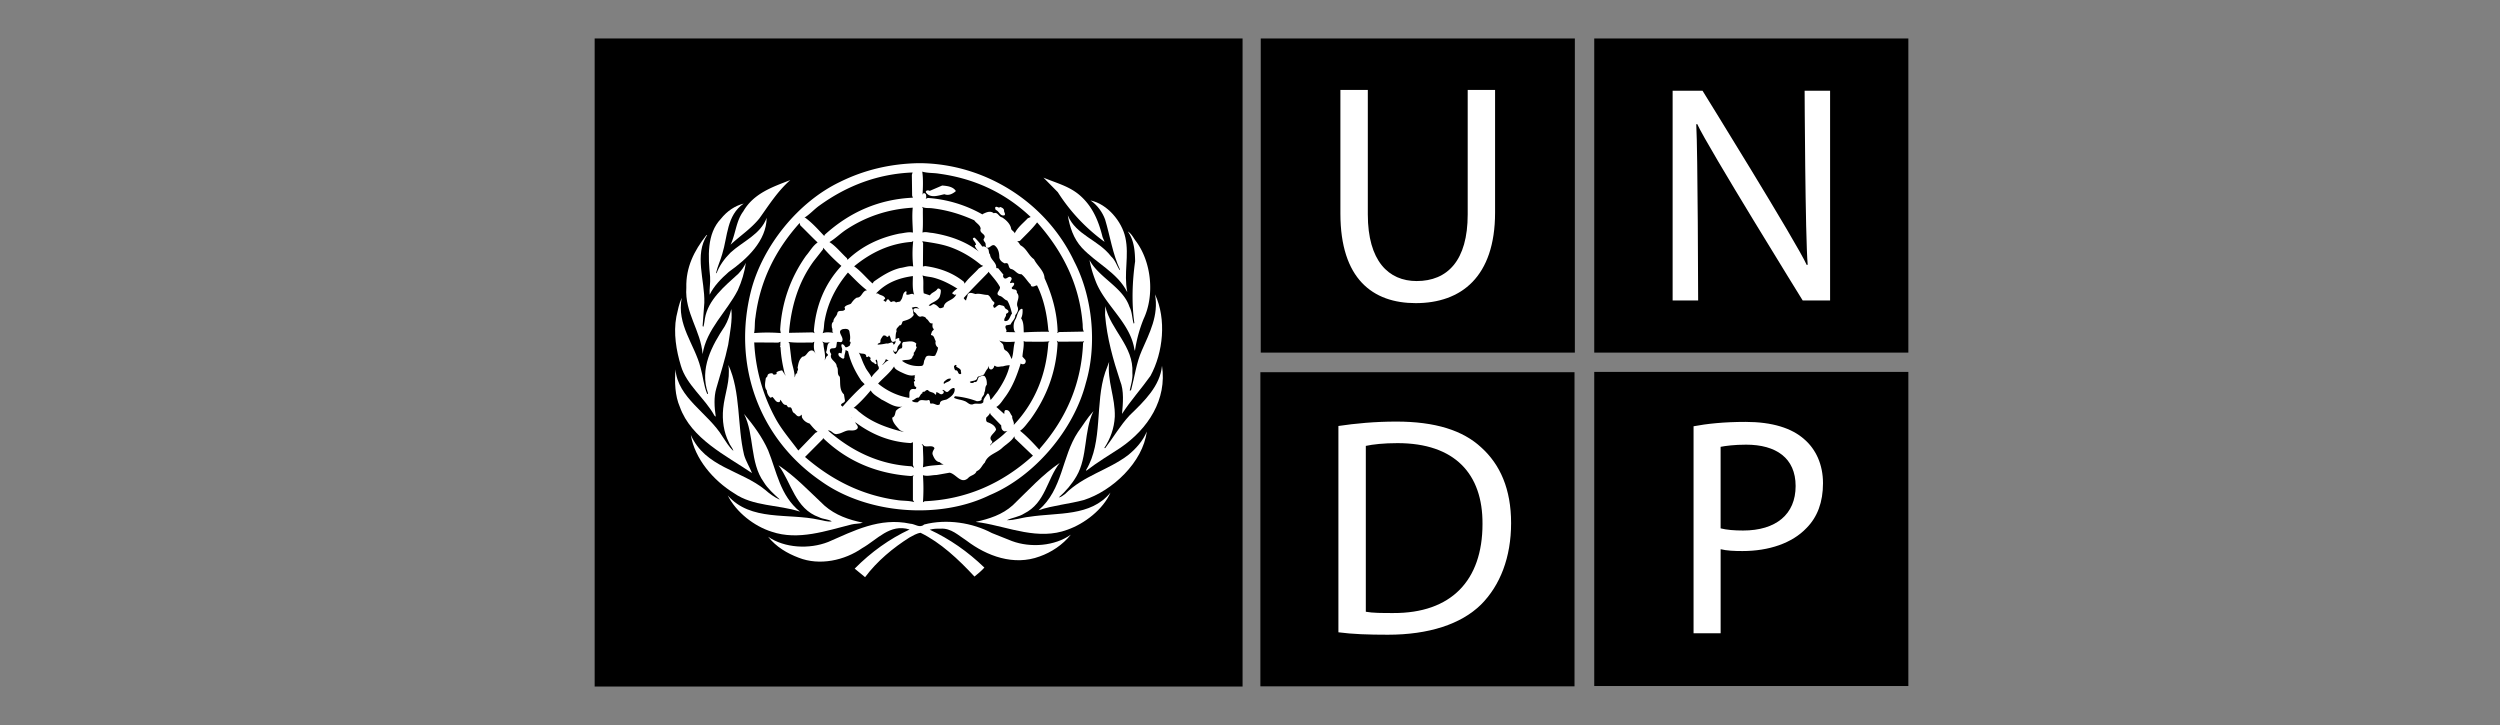 <svg width="300" height="87" viewBox="0 0 300 87" fill="none" xmlns="http://www.w3.org/2000/svg"><rect x="0" y="0" width="300" height="87" fill="#808080" stroke="none"/><path d="M188.982 4.617h-37.693v37.696h37.693V4.617Z" fill="currentColor"/><path d="M160.848 10.793V25.62c0 7.845 3.881 10.756 9.039 10.756 5.449 0 9.522-3.144 9.522-10.87V10.793h-3.285V25.73c0 5.537-2.428 7.996-6.127 7.996-3.361 0-5.859-2.393-5.859-7.996V10.793h-3.29Z" fill="#fff"/><path d="M229.002 4.617h-37.693v37.696h37.693V4.617Z" fill="currentColor"/><path d="M203.778 36.057s-.039-17.963-.228-21.139l.115-.035c1.238 2.724 12.659 21.174 12.659 21.174h3.287V10.885h-3.056s.071 17.515.368 20.88l-.115.033c-1.159-2.61-12.506-20.913-12.506-20.913h-3.587v25.172h3.063Z" fill="#fff"/><path d="M229.002 44.629h-37.693v37.693h37.693V44.629Z" fill="currentColor"/><path d="M216.525 52.722c-1.5-1.346-3.847-2.095-7.064-2.095-2.61 0-4.665.227-6.234.525v24.836h3.249V65.905c.752.185 1.644.221 2.617.221 3.176 0 5.971-.945 7.688-2.763 1.309-1.314 1.979-3.107 1.979-5.38 0-2.245-.858-4.07-2.235-5.261Z" fill="#fff"/><path d="M209.165 63.663c-1.049 0-1.983-.077-2.692-.26V53.62c.561-.112 1.643-.26 3.06-.26 3.585 0 5.942 1.596 5.942 4.964 0 3.395-2.357 5.339-6.31 5.339ZM188.942 44.664h-37.696v37.694h37.696V44.664Z" fill="currentColor"/><path d="M177.75 53.694c-2.204-2.053-5.523-3.104-10.192-3.104-2.58 0-4.925.226-6.949.528v24.758c1.681.225 3.588.291 5.94.291 4.888 0 8.773-1.257 11.17-3.613 2.307-2.31 3.613-5.68 3.613-9.785 0-4.07-1.306-7.021-3.582-9.075Z" fill="#fff"/><path d="M167.183 73.565c-1.274 0-2.465 0-3.285-.155V53.507c.86-.184 2.131-.331 3.807-.331 6.87 0 10.236 3.697 10.195 9.704 0 6.796-3.774 10.718-10.717 10.685ZM149.109 4.617h-77.75v77.767h77.75V4.617Z" fill="currentColor"/><path d="M138.054 45.11c-1.088 1.54-2.403 2.984-3.411 4.559.113-1.244.261-2.778-.228-3.961-.836-2.537-1.573-5.116-1.806-7.904l.023-1.067c.634 2.849 3.433 4.81 3.254 8.002.064.776-.176 1.427-.318 2.111l.049.05.127-.142c.413-1.564.62-3.214 1.265-4.676.918-2.1 2.059-4.223 1.593-6.762 1.397 2.995.979 6.991-.548 9.79Z" fill="#fff"/><path d="M136.334 28.973c1.838 2.488 2.243 6.445.902 9.294a16.582 16.582 0 0 0-1.043 3.835c-.097-.228-.116-.539-.197-.798-.729-2.787-3.369-4.776-4.458-7.408-.34-.862-.632-1.751-.796-2.686 1.156 2.144 4.016 3.255 4.797 5.617.321.603.304 1.346.495 1.989.043 0 .085-.03.085-.072-.342-2.436-.24-4.985.095-7.387-.021-1.305-.146-2.57-.873-3.576.466.27.678.79.993 1.192Z" fill="#fff"/><path d="M135.041 28.5c.484 2.177-.216 4.3.228 6.497l-.022.018c-1.183-2.327-3.698-3.426-5.429-5.292-1.007-1.109-1.44-2.458-1.685-3.887.992 2.394 3.663 2.923 5.197 4.932.517.465.686 1.11 1.016 1.64l.054-.056c-.885-1.883-1.184-4.009-1.788-6.017-.317-.87-.929-1.73-1.75-2.28 2.016.414 3.764 2.517 4.179 4.445Z" fill="#fff"/><path d="M129.652 23.503c1.52 1.357 2.206 3.12 2.655 4.945l.245.578a21.817 21.817 0 0 1-5.616-5.966l-1.721-1.744c1.514.642 3.144 1.026 4.437 2.187ZM100.827 21.816c2.87-1.416 6.009-2.175 9.426-2.236 7.811.01 15.273 4.597 18.672 11.829 2.154 4.155 2.766 9.877 1.37 14.569-1.421 5.542-6.084 11.15-11.514 13.43-6.111 2.994-14.798 2.245-20.246-1.662-7.574-5.186-10.672-14.132-8.382-22.96 1.39-5.242 5.564-10.534 10.674-12.97ZM94.835 21.61c-1.523 1.335-2.58 3.024-3.708 4.599-1.015 1.252-2.308 2.08-3.463 3.158.624-1.284.647-2.818 1.527-3.998 1.255-2.189 3.576-2.954 5.644-3.76Z" fill="#fff"/><path d="M86.508 26.258c.734-.92 1.678-1.563 2.734-1.83-2.045 1.405-1.917 3.935-2.57 6.04-.209.775-.569 1.494-.745 2.287l.055.043c.342-.904.94-1.75 1.683-2.486 1.463-1.347 3.62-2.186 4.335-4.177-.03 2.767-2.344 4.94-4.548 6.497-.918.798-1.794 1.711-2.293 2.733-.052-.693.106-1.397.054-2.142-.24-2.415-.414-5.172 1.295-6.965Z" fill="#fff"/><path d="M82.359 34.52c-.067-2.448.949-4.445 2.384-6.269.034-.021.069-.062.119-.055-1.574 2.394-.273 5.41-.342 8.136l-.207 2.787c.025.019.025.102.102.071.092-.307.115-.64.174-.963.373-2.25 2.323-3.844 4.032-5.398.367-.4.68-.82.871-1.29-.134 1.115-.488 2.244-.954 3.281-1.325 2.59-3.783 4.712-4.225 7.676-.218-2.837-2.159-4.961-1.954-7.977Z" fill="#fff"/><path d="M81.163 37.998c.176-.765.317-1.555.647-2.258-.636 3.235 1.542 5.564 2.256 8.372.3 1.044.376 2.176.8 3.159.041.021.075-.022.103-.053-1.067-2.982.465-5.75 2.008-8.081.373-.633.593-1.338.777-2.06.164 1.346-.172 2.903-.373 4.3-.371 1.78-.931 3.468-1.417 5.202-.324 1.074-.24 2.297-.072 3.426l-.156-.124c-1.136-2.082-3.369-3.707-4.029-5.986-.552-1.815-.915-3.915-.544-5.897Z" fill="#fff"/><path d="M81.06 44.32c.251 3.431 3.94 5.244 5.65 8.082.405.582.757 1.222 1.294 1.707-.085-.36-.424-.672-.549-1.044-.602-1.191-.817-2.61-.673-4.05.17-1.752.9-3.38.623-5.224 1.5 3.245 1.045 7.288 1.884 10.797.219.767.663 1.45.954 2.187-3.09-2.105-7.296-4.105-8.666-7.958-.578-1.328-.64-2.974-.517-4.497Z" fill="#fff"/><path d="M82.898 52.193c1.723 3.896 6.03 4.218 8.925 6.59.526.468 1.092.87 1.688 1.153l.03-.033c-.667-.601-1.429-1.284-1.897-2.062-1.688-2.35-1.095-5.648-2.361-8.175 1.151 1.376 2.197 2.805 2.893 4.372 1.036 2.55 1.427 5.429 3.825 7.358-2.597-.85-5.628-.61-7.91-2.207-2.495-1.533-4.724-4.135-5.193-6.996Z" fill="#fff"/><path d="M87.328 59.456c2.754 3.142 7.267 2.093 10.941 2.911.516.076.997.28 1.547.198-.438-.28-1.046-.247-1.525-.497-2.88-1.018-3.306-4.136-4.871-6.236 2.003 1.326 3.677 3.116 5.525 4.847 1.328 1.159 2.917 1.696 4.596 2.043-.4.143-.932.102-1.366.216-3.014.748-6.373 1.959-9.575.868-2.08-.652-4.226-2.297-5.272-4.35Z" fill="#fff"/><path d="M124.768 66.771c-3.107 1.163-6.353-.05-8.778-1.892-.981-.626-1.851-1.526-3.127-1.44-.457-.012-.906.01-1.294.125 2.361 1.097 4.551 2.609 6.558 4.546-.342.383-.775.745-1.19 1.077-1.928-2.078-4.074-4.085-6.469-5.252-.462.06-.913.341-1.332.565-1.952 1.235-3.881 2.824-5.326 4.76l-1.248-1.026c1.99-2.008 4.19-3.573 6.589-4.695-2.358-.744-3.9 1.232-5.692 2.24-2.095 1.46-5.1 2.145-7.632 1.14-1.358-.517-2.668-1.276-3.655-2.51 1.993 1.37 4.952 1.516 7.212.625 3.037-1.317 6.181-2.983 9.839-2.19.574.013 1.133.582 1.672.097 2.714-.706 5.789-.218 8.132 1.024l2.412.963c2.241.829 5.141.602 7.059-.769-.984 1.232-2.332 2.116-3.73 2.612Z" fill="#fff"/><path d="M128.107 63.56c-3.498 1.316-7.005-.298-10.35-.84l-.644-.084v-.017c1.596-.363 3.149-.841 4.426-1.994 1.873-1.802 3.539-3.654 5.626-5.076-1.547 1.981-1.708 4.797-4.259 6.071-.636.415-1.429.486-2.084.802.933.02 1.783-.316 2.706-.408 3.421-.535 7.334.013 9.729-2.9-.894 2.028-3.116 3.73-5.15 4.446Z" fill="#fff"/><path d="M130.043 60.008c-1.778.477-3.684.632-5.418 1.221 2.933-2.516 2.77-6.411 4.727-9.376.619-.841 1.137-1.724 1.865-2.517-1.188 2.393-.675 5.49-2.041 7.812-.528.915-1.284 1.81-2.117 2.54.275-.016.514-.248.748-.406 2.228-2.217 5.131-2.84 7.533-4.644.964-.767 1.848-1.77 2.272-2.856-.458 3.675-4.115 7.126-7.569 8.226Z" fill="#fff"/><path d="M134.445 53.738c-1.377.9-2.776 1.737-4.101 2.763v-.118c2.033-3.379 1.036-8.014 2.286-11.72l.469-1.243c-.259 2.308.744 4.268.677 6.588-.076 1.4-.532 2.643-1.268 3.76h.122c.995-1.302 1.776-2.69 2.937-3.937 1.802-1.738 3.635-3.52 3.874-5.934.61 4.028-1.649 7.559-4.996 9.841Z" fill="#fff"/><path d="m118.854 53.47.145-.2c.622-.485 1.294-.945 1.844-1.545h.075c-.129-.04-.285.085-.426.023-.295-.134-.343-.395-.343-.694l-1.273-1.317-.07-.196c-.097.25-.286.404-.468.587.009.169-.052.42.147.53.413.136.952.407 1.044.892-.168.458-1.037.871-.5 1.369.175.246-.245.34-.175.55ZM111.446 36.654c.241.133.373-.113.576-.165.286.03.511.281.688.466.184.081.363-.031.528-.093.117-.86 1.194-.736 1.513-1.542l-.197.073c-.082-.116-.288-.065-.276-.25.174-.17.403-.429.619-.498-.929-.583-1.893-1.08-2.952-1.345-.414-.098-.852-.108-1.246-.251.2.59.026 1.46.149 2.146l.74.246c.224-.361.699-.43.904-.775.133-.114.29 0 .397.124.034.279-.042.559-.127.827-.279.561-.943.629-1.316 1.037ZM122.486 43.613c-.437 1.39-.945 2.746-1.817 3.959-.339.434-.676 1.038-1.114 1.263l.94.83c.049-.051.02-.136.034-.206 0-.124.058-.27.214-.252.454-.009.462.478.723.728-.055.394.291.704.176 1.068 2.612-2.758 3.92-6.134 4.159-9.875l.142-.165c-.933.09-1.916.027-2.878.041l-.23-.07c.065.63-.103 1.242-.142 1.863l.336.37c.1.146.064.365-.069.477a.39.39 0 0 1-.474-.03ZM119.993 34.443c-.348-.662-.907-1.252-1.386-1.843l-.05.128c-.956.99-2.003 2.017-2.912 3.035a.657.657 0 0 0 .281.298c.037-.247.175-.467.198-.726.244-.34.621-.124.94-.05.496-.116.963.115 1.471.107.374.181.406.66.749.845.092.132.018.292-.106.395.106.777.476-.208.871-.02.164.062.372.04.494.215.062.322.457.263.478.57-.032.154-.197.197-.307.283.1.308-.312.505-.171.836.601.114.622-.582.9-.89-.154-.536-.269-1.088-.576-1.565-.34-.07-.546-.477-.891-.548-.664-.262.104-.674.017-1.07ZM110.75 56.08c.768-.26 1.66-.22 2.489-.354-.164-.062-.333-.1-.458-.268-.486-.032-.717-.536-.867-.925-.074-.275.115-.504.227-.744-.204-.423-.849-.117-1.225-.269-.102-.084-.176-.21-.318-.23l.152.23c0 .85.104 1.72 0 2.56ZM111.422 47.996c.269.051.078.344.277.45.423-.139.749.359 1.087.048-.018-.488.533-.447.831-.57.47-.28.995-.653.944-1.275l-.079-.09c-.32 0-.484.247-.717.442-.296.17-.442-.31-.677-.195.01.05.062.074.107.092.056.075.079.228 0 .304-.356.32-.521-.16-.854-.13v.13c.013.069-.019.184-.12.14-.212-.34-.636-.215-.844-.513-.131-.073-.259.019-.351.1-.071.158-.404-.018-.322.253-.256.09-.285.368-.473.536-.326-.055-.466.31-.77.303.031.06 0 .165.091.173.19.083.375.1.606.073.308-.496.828-.082 1.264-.27ZM114.477 43.95c.015.153.038.36.169.492.404-.06.231.498.601.45.209-.063.014-.239.071-.373-.057-.313-.36-.345-.57-.531-.023-.06.023-.113.048-.163-.15-.084-.222.01-.319.124ZM114.009 29.646c-1.052-.37-2.198-.53-3.341-.7l.105.226-.022 2.805.273-.052c1.716.237 3.289.79 4.65 1.895l.074.22c.459-.654 1.166-1.215 1.714-1.834l.522-.302-.25-.102c-1.142-.952-2.379-1.675-3.725-2.156ZM94.736 41.212l.227 1.909c.089.734.414 1.439.39 2.163.114-.154.043-.468.326-.498-.118-.226.216-.422.028-.62.092-.497.15-1.007.59-1.367.533-.023.571-.72 1.1-.75.27-.01.435.353.554.477-.336-.4-.318-1.064-.234-1.522l-.227.106c-.965-.022-1.968.056-2.88-.074l.126.176ZM113.312 46.06c.246-.258.769-.246.792-.618-.362-.058-.546.142-.792.34-.035.078-.147.224 0 .279ZM119.906 40.861l.318.319c.319.217.106.682.444.87.402.205.551.674.73 1.025.06-.092.06-.206.092-.3.143-.57.121-1.21.298-1.77-.623.03-1.339.092-1.882-.144ZM115.726 48.12c.352.092.594.53 1.035.395.375-.208.996.124 1.245-.27-.04-.383.291-.663.459-.993l.121-.032c.209.216.197.54.292.776.286-.31.515-.653.776-.972.683-.996 1.266-2.063 1.512-3.2a2.929 2.929 0 0 0-.815.141c-.302-.017-.666.157-.926-.051-.089-.08-.155.044-.141.127-.107.155-.212.349-.45.279-.185-.084-.185-.28-.248-.425.01.115-.029.217-.052.32-.215.226-.292.447-.444.694-.217.239-.569.155-.799.352-.042.498-.591.392-.902.552-.02.06.051.07.082.123.148.04.344.04.448-.105.434.116.341-.432.594-.621.216-.031.423-.216.646-.07.233.277.283.681.251 1.044-.251.247-.122.653-.299.943.039.344-.375.498-.321.84-.132.154-.365.178-.572.178a9.73 9.73 0 0 0-2.59-.595.181.181 0 0 0-.122.2c.375.196.828.206 1.22.37ZM109.549 57.198l.107-.157-.322.084c-4.04-.277-7.614-1.706-10.566-4.56l-.033.125-2.133 2.145c3.23 2.8 6.878 4.603 11.042 5.173.665.111 1.425.05 2.062.247l-.157-.247v-2.81ZM105.371 46.028a7.91 7.91 0 0 0 3.733 1.721c.072-.279-.041-.63.104-.87.103-.23.379-.22.591-.18.122-.009.199-.162.122-.27-.299-.057-.161-.39-.269-.578.015-.102.189-.082.147-.219-.212-.165.101-.349-.073-.525.049-.036.088-.097.14-.132-.628.264-1.295-.12-1.849-.366-.273-.16-.665-.309-.724-.644-.445.725-1.3 1.389-1.922 2.063ZM104.308 42.797c-.101-.054-.115-.041-.197.048-.05 0-.113.013-.154-.018 0-.59-.663-.238-.91-.546.289.534.445 1.148.742 1.684.189.476.601.851.79 1.318.196-.374.591-.674.872-1.017a.514.514 0 0 0-.101-.402c-.088-.22-.004-.528-.175-.714-.264.093.099.36-.018.52-.113.07-.238-.026-.246-.129-.24-.038-.427-.25-.501-.467.2-.123-.05-.176-.102-.277ZM106.298 43.098c-.065.257-.238.483-.427.671l.032.02c.25-.177.43-.495.748-.515l-.353-.176Z" fill="currentColor"/><path d="M109.306 53.169c-2.52-.126-4.725-1.046-6.684-2.51.062.247.391.409.299.717-.176.282-.538.287-.826.282-.594-.096-1.03.352-1.584.41-.511.158-.687-.465-1.152-.41 2.878 2.513 6.171 4.087 10.03 4.296l.29.197-.128-.352v-2.736l-.245.106ZM98.113 51.821c-.354-.25-.667-.65-.963-.996-.343-.092-.698-.33-.872-.66-.102-.118-.008-.32-.121-.404l-.13.155c-.362.175-.492-.198-.741-.352-.325-.174-.165-.788-.604-.675-.164-.008-.217-.195-.32-.297-.401.039-.507-.406-.726-.623-.042.094 0 .217-.123.278-.417.095-.558-.413-.841-.623-.075.032-.123.12-.23.096a1.244 1.244 0 0 1-.425-.87c-.34-.388-.184-.995-.12-1.464.062-.124.24-.194.204-.349.096-.218.325-.24.543-.25a.512.512 0 0 1 .204.199c.136-.085.439.007.322-.293.174-.154.438-.209.677-.25.165.21.245.448.467.642l-.145-.226c-.25-1.016-.445-2.05-.502-3.15.011-.061-.128-.092-.05-.152l.02.03c.012-.23-.006-.427.03-.581l-.279.105-2.88-.02a21.114 21.114 0 0 0 2.54 9.096c.734 1.366 1.812 2.598 2.752 3.874l2.062-2.135.251-.105ZM101.431 27.63c-.644.445-1.233 1.025-1.896 1.42.769.484 1.399 1.296 2.093 1.934l.073.198c1.763-1.688 3.906-2.671 6.219-3.148.545-.055 1.098-.24 1.631-.123-.037-.988-.124-2.013-.022-2.99-3.002.18-5.689 1.09-8.098 2.709ZM98.964 38.446c-.112.497-.05 1.075-.25 1.543.368-.169.892-.103 1.296-.052-.235-.124-.037-.423-.176-.592-.03-.255-.074-.577.176-.746-.028-.424.424-.642.47-1.026.111-.433.607-.14.848-.37.156-.085.02-.228.02-.342.207-.284.53-.27.775-.427.179-.269.407-.56.696-.72.623.019.634-.853 1.222-.875-.807-.611-1.574-1.429-2.289-2.136-1.427 1.711-2.404 3.595-2.788 5.743ZM99.356 42.648c.03-.186-.247-.235-.221-.422.199-.385.01-1.005.52-1.171-.36.061-.683.134-.99-.092l.146.248c.024.683.298 1.335.15 2.031.117-.197.148-.467.395-.594ZM102.21 50.129l-.038-.07.038.128v-.058ZM98.763 29.917l-1.12 1.425c-1.833 2.514-2.705 5.425-2.963 8.597l2.84-.054.269.106c-.114-.076-.086-.198-.124-.3.23-2.955 1.263-5.586 3.302-7.784a20.926 20.926 0 0 1-2.189-2.184l-.015.194ZM107.519 49.291c.227-.241.496-.402.777-.506-.919.188-1.731-.476-2.516-.839-.446-.332-1.027-.602-1.295-1.098-.614.745-1.337 1.522-2.059 2.112.316.02.496.375.765.531 1.555 1.293 3.491 1.917 5.291 2.361l-.492-.23c-.375-.422-.905-.92-.924-1.51.372-.127.33-.539.453-.82ZM100.431 41.056l-.08.548c-.127.323-.53.081-.714.303-.134.206.005.423.12.588-.289.664.658.874.644 1.472.291.374-.04.91.375 1.243.091.675-.093 1.588.498 2.114l.105.645c.12.444-.532.328-.448.724.13-.063.154.105.167.144v-.02c.798-.92 1.719-1.895 2.66-2.712l-.391-.396c-.737-1.1-1.317-2.271-1.597-3.555l-.299-.154c-.013.33-.169.59-.146.921l-.103.124c-.216-.007-.354-.185-.539-.3-.044-.114-.158-.298.021-.392a.373.373 0 0 1 .251.07c.09-.113.051-.277.106-.423.024-.249-.194-.477-.039-.695.2-.02.346.218.426.351.2.062.356-.1.52-.175 0-.176.245-.416-.023-.517.148-.405.043-.83-.023-1.222-.109-.343-.494-.281-.773-.25-.84.268.136.902-.071 1.419-.119.301-.428.022-.647.145ZM126.983 41.004l-.172-.125.101.28c-.162 3.45-1.314 6.494-3.287 9.204-.378.453-.736 1.01-1.219 1.333.791.62 1.662 1.554 2.31 2.271l.081-.156c3.173-3.617 4.975-7.806 5.172-12.653l.126-.248-.154.076-2.958.018Z" fill="currentColor"/><path d="m98.91 28.321.05-.143c3.026-2.755 6.548-4.27 10.585-4.456l-.09-.247-.032-2.49.085-.288c-4.166.165-7.865 1.585-11.144 3.947-.636.436-1.195 1.098-1.837 1.474h.089c.822.596 1.6 1.459 2.294 2.203ZM109.41 29.026c-2.632.19-4.916 1.284-6.914 2.935.79.544 1.491 1.426 2.207 2.057.052-.07.105-.142.157-.227.985-.7 2.004-1.343 3.162-1.634.513-.054 1.025-.3 1.562-.18a14.046 14.046 0 0 1 0-3.053l-.174.102ZM109.549 33.129c-1.665.219-3.2.789-4.42 2.083h.224c.252.25.652.197.843.53.093.188-.178.166-.168.32.054.044.128.052.168.124.195.069.153-.113.23-.195.254-.258.299.248.546.248.176-.115.425-.125.547.072.169-.146.522-.013.573-.278.325-.344.146-.87.622-1.088.166.09-.01.248.052.394.319.133.682-.273.94.052-.234-.675-.179-1.517-.157-2.262ZM109.658 37.773c-.308.516-.828.631-1.314.777-.137.165-.105.53-.425.495-.103.231-.456.364-.322.697-.169.35-.088.808-.176 1.192-.611.384-.44-.51-.744-.696l-.11.177c-.117.03-.201-.042-.287-.123-.092-.038-.251-.067-.332.02-.135.23-.342.415-.29.724-.061.184-.373.123-.33.322a5.76 5.76 0 0 0 1.045-.145c.242.061.436-.114.675-.123.078.04.181.123.145.247h.084c.163-.124.232-.315.163-.495.022-.22.26-.22.402-.283.134.063.051.196.077.305.464.172-.115.515-.181.762-.122.198 0 .644-.391.582a.15.15 0 0 1-.101-.18h-.054a.536.536 0 0 0 .279.467c.287-.238.298-.642.719-.694.212-.226-.097-.58.227-.765.538-.014 1.111-.239 1.54.195-.032.186-.101.275.054.427-.107.238-.174.496-.374.696a.345.345 0 0 1-.11.39c-.14.634-.864.33-1.289.552.652.495 1.44.68 2.287.62.445-.02.25-.57.478-.817.143-.725.81-.23 1.215-.427.154-.308.309-.61.348-.962a.696.696 0 0 1-.278-.776c-.175-.24-.157-.675-.543-.717-.055-.082-.009-.19.044-.246-.007-.229.217-.302.28-.478-.235-.155-.173-.498-.156-.697-.406.117-.445-.41-.745-.525-.073-.24-.332-.281-.538-.32-.498.237-.579-.376-.952-.52-.041-.114-.13-.28 0-.372.186-.159.432-.022.649-.035l-.172-.092c-.165-.185-.53-.07-.746 0 .209.208.119.582.249.841ZM93.69 39.968l-.07-.406c.197-3.306 1.251-6.248 3.108-8.877.463-.531.806-1.191 1.388-1.587-.674-.631-1.375-1.368-2.086-2.06l-.07-.282c-2.956 3.284-4.775 7.034-5.304 11.315-.118.623-.038 1.263-.164 1.898a20.162 20.162 0 0 1 3.198 0ZM121.721 52.35c-.296.567-.936.928-1.424 1.367-.673.674-1.77.817-2.114 1.793-.361.328-.483.847-.99 1.032-.191.499-.72.468-1.019.829-.868.777-1.43-.495-2.217-.649l-1.584.28c-.551 0-1.1.195-1.619.018a22.945 22.945 0 0 1 0 3.254l.197-.125c4.996-.215 9.304-2.113 13.003-5.47l-2.183-2.084-.05-.245ZM110.699 23.45c0-.091.041-.172.097-.242.146-.087.264.04.323.14.016.148.078.398-.046.482.124.018.191-.075.298-.075 2.373.177 4.571.869 6.541 1.988v-.05c.405-.198.921-.457 1.335-.105.499-.185.59.425.995.496.489.29 1.039.833 1.1 1.4.089.19.382.32.424.52.333-.705.994-1.205 1.568-1.815l.347-.147c-3.127-2.98-6.845-4.63-10.995-5.199-.657-.114-1.389-.052-2.018-.25.128.819.091 1.94.031 2.858ZM110.697 27.908c.394-.136.797.032 1.192.043 2.031.331 3.952.982 5.571 2.236-.192-.208-.432-.443-.476-.746.036-.041.075-.05.127-.041.022-.322-.321-.487-.368-.778.047-.059.123-.121.226-.092.349.333.647.696.909 1.064.23-.09.415.055.583.177.298.176.114.563.345.768.038.613.784.956.744 1.564.005.145.184.031.247.107l.621.763c-.115.148-.019.325.107.422.277.13.434-.225.708-.172.404.229-.059.497-.021.745.157.009.357-.123.481.032.053.23-.186.374-.285.52 0 .226.191.176.357.226.184-.01.302.22.249.375.518.538-.157 1.117.092 1.689.163.37-.039.733-.272 1.014.013.457-.404.734-.564 1.12l-.531.102c-.282.279.241.622-.043.799l1.161.021-.127-.122c-.161-.456-.124-1.072.157-1.474.18-.373.219-.82.55-1.14.072-.02.206-.155.269 0 .023.351-.009.754-.174 1.066.333.476.288 1.099.319 1.688a43.499 43.499 0 0 1 3.038-.071l-.092-.198c-.157-1.915-.548-3.731-1.349-5.366-.217.013-.373.186-.621.124a.19.19 0 0 1-.124-.206c-.415-.393-.677-.911-1.138-1.267-.535.054-.772-.559-1.249-.62-.422-.177-.13-.861-.744-.672-.299-.127-.592-.354-.652-.696 0-.538-.104-1.12-.587-1.472-.376-.134-.527.362-.906.282-.205-.107-.111-.374-.179-.55-.07-.156-.246-.269-.215-.477.486-.641-.591-.63-.353-1.264-.064-.457-.524-.634-.765-.994-1.607-.726-3.212-1.22-5.026-1.44-.445-.063-.857.031-1.241-.175l.1.193c-.022.965.046 1.99-.051 2.893Z" fill="currentColor"/><path d="M122.035 28.974c.221.052.284.31.431.466.752.404.949 1.214 1.614 1.668.374.781 1.233 1.379 1.264 2.27.9 1.991 1.511 4.095 1.573 6.437l-.079.122a.435.435 0 0 0 .245-.091l2.986-.055c-.195-.29-.113-.713-.167-1.066-.394-4.61-2.361-8.56-5.449-12.04-.573.768-1.348 1.481-2.061 2.217l-.357.072Z" fill="currentColor"/><path d="M111.12 22.956c.091-.165.329-.106.453-.053l1.49-.641c.599.05 1.261.122 1.618.621v.073c-.375.308-.851.556-1.347.35-.685.135-1.64.529-2.191-.175-.023-.05-.084-.125-.023-.175ZM120.024 24.84c.205.064.396.156.469.376-.058.232.218.433.049.618-.561.146-.612-.484-1.044-.64a.45.45 0 0 1-.075-.302c.198-.238.383.157.601-.053Z" fill="#fff"/></svg>